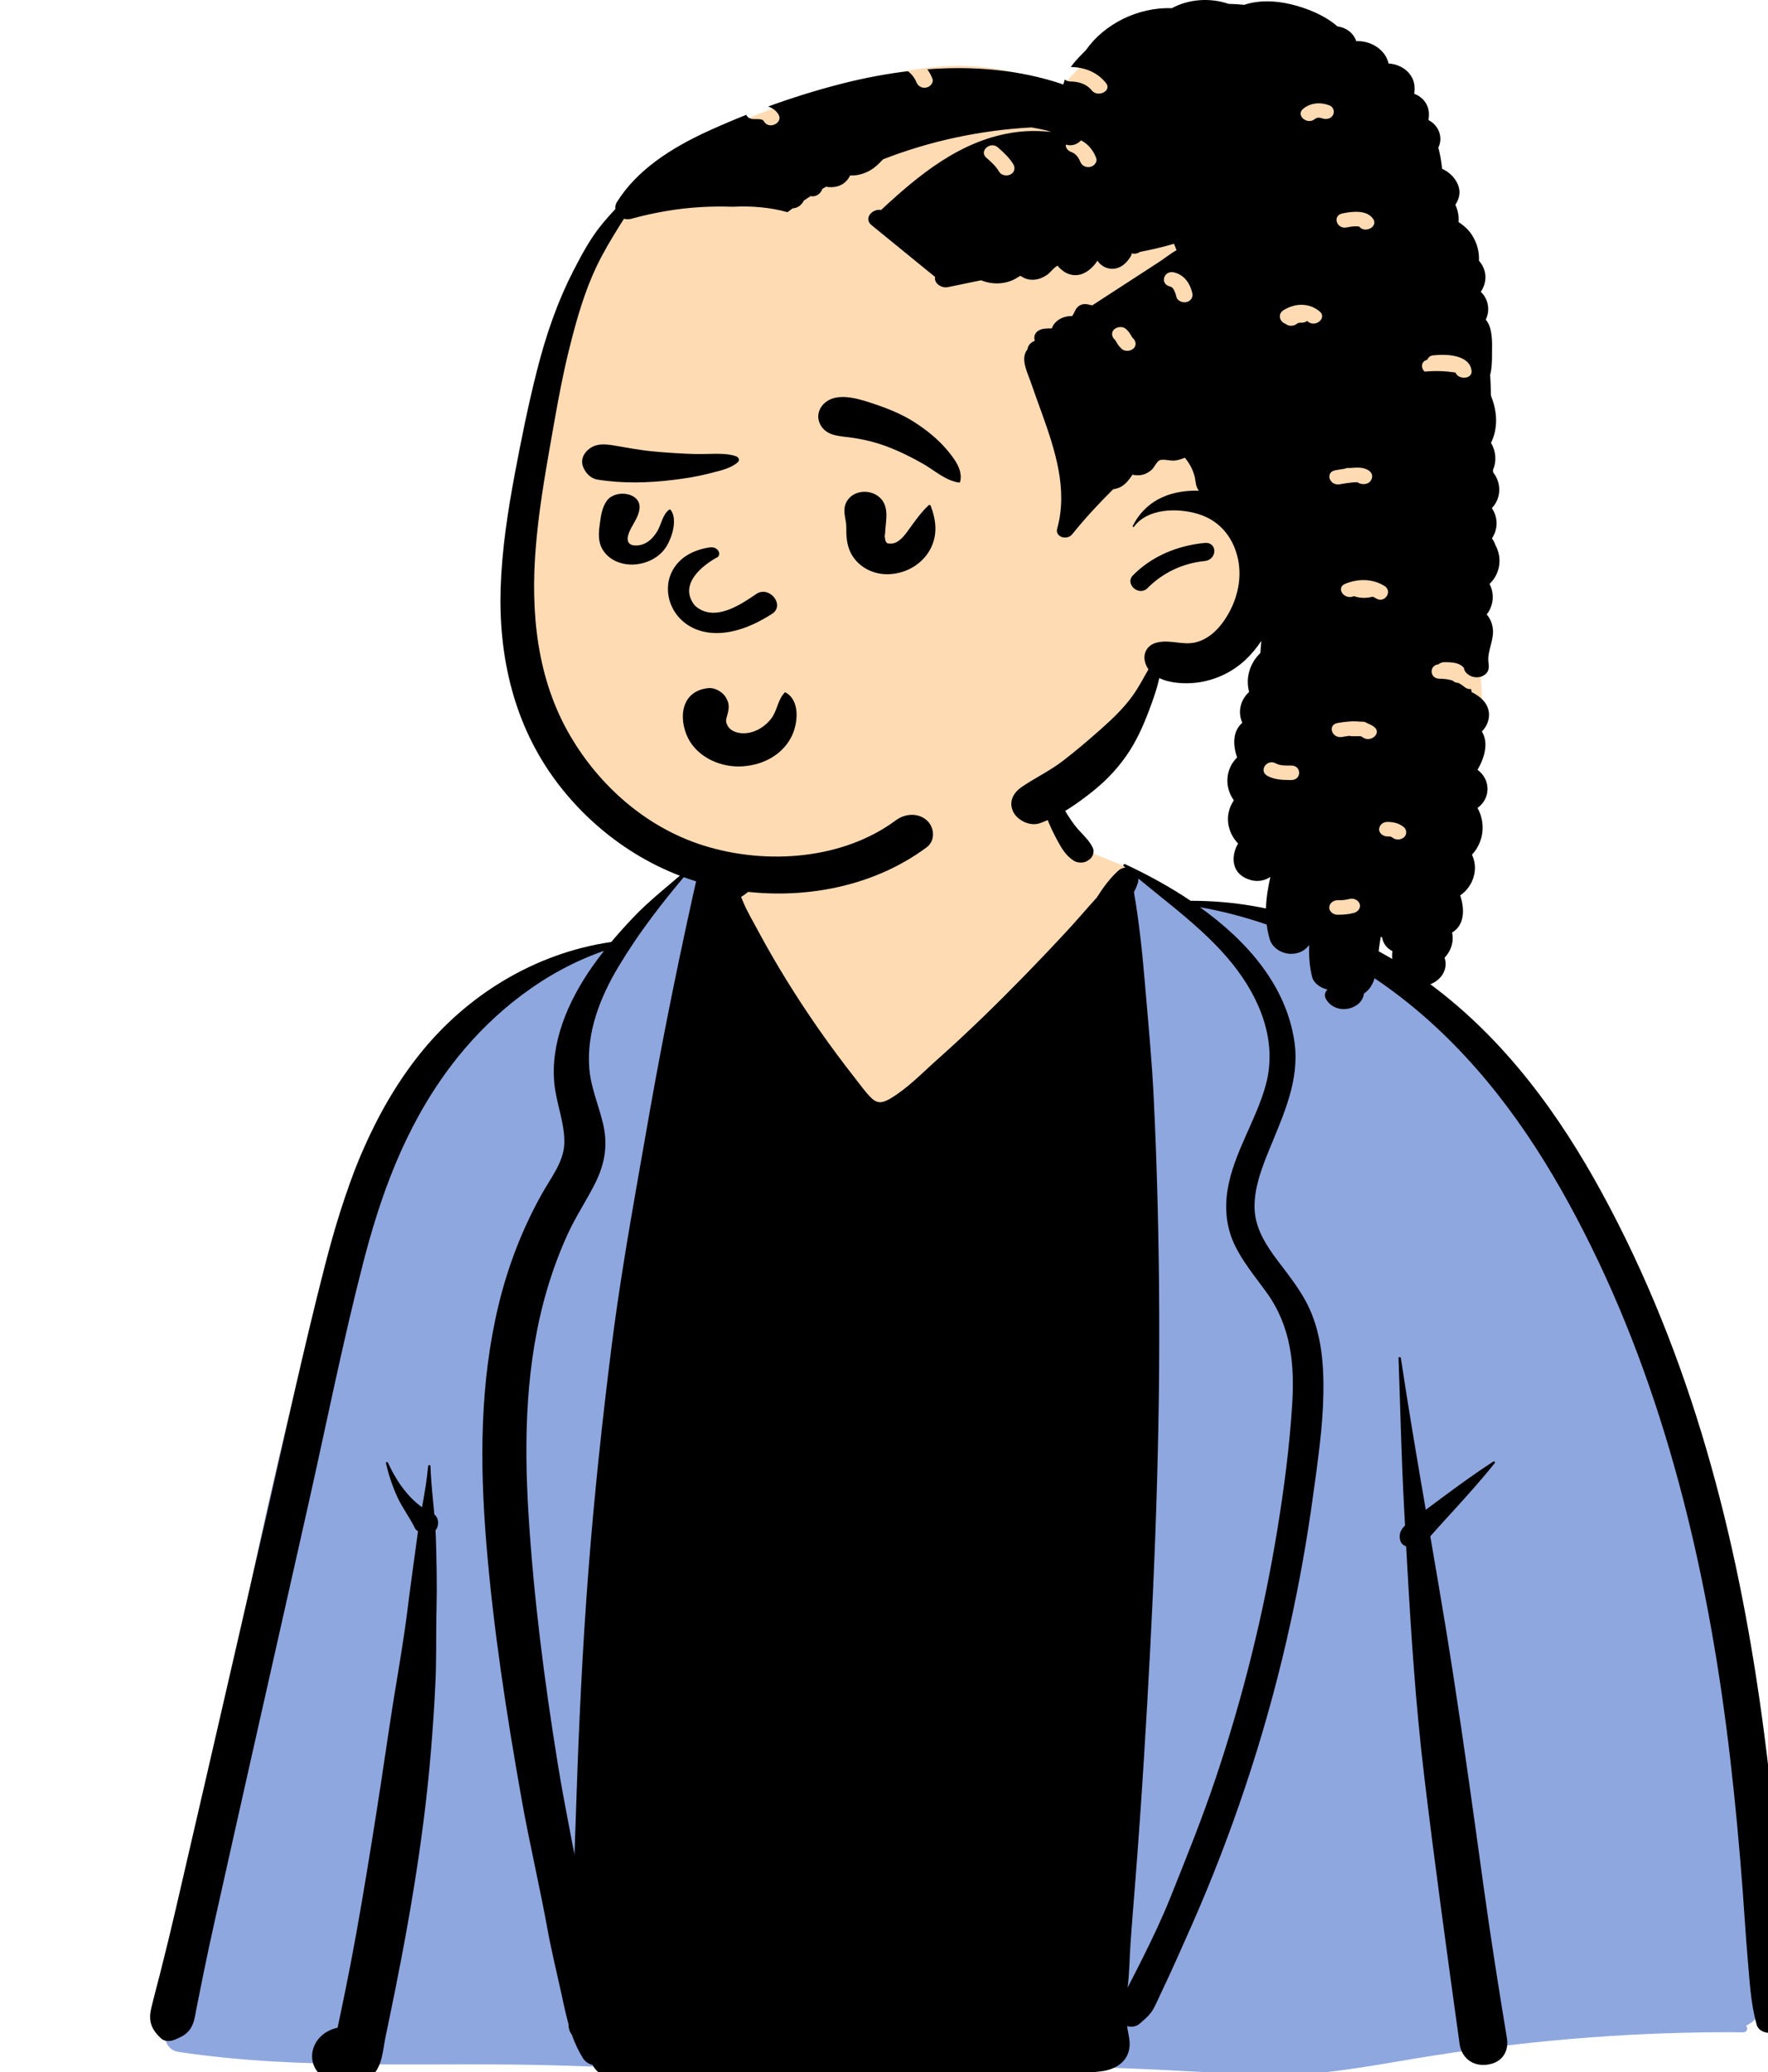 <svg width="424" height="497" viewBox="0 0 424 497" fill="none" xmlns="http://www.w3.org/2000/svg">
<path fill-rule="evenodd" clip-rule="evenodd" d="M82.552 288.614C89.427 260.022 113.806 237.836 146.594 226.784C152.896 223.654 159.006 210.226 167.476 207.767C168.834 207.373 166.691 210.51 167.476 210.697C170.277 211.366 173.416 211.435 176.509 209.022C182.036 204.709 183.77 192.108 187.131 186.413C204.856 156.376 249.11 168.128 255.039 201.333C259.173 203.699 265.017 205.783 269.517 207.689C274.151 209.652 278.227 214.406 283.002 216.106C287.263 217.622 294.283 216.548 298.577 217.87C318.323 223.951 335.048 231.625 348.16 247.172C350.923 250.451 354.038 254.482 356.552 257.795C369.514 270.895 378.517 285.578 386.809 301.331C410.009 347.569 416.319 398.765 421.98 448.583C421.851 457.3 428.44 481.471 418.695 485.65C419.278 486.18 419.067 487.244 417.986 487.235C393.278 487.016 368.627 488.957 344.302 492.732C332.566 494.553 320.892 497.05 308.937 497.461C284.121 497.31 259.394 493.66 234.61 497.114C204.816 497.114 168.608 496.352 135.462 495.233C104.485 494.188 73.341 496.549 42.747 491.924C40.325 491.588 39.143 488.995 39.651 487.137C43.24 475.654 45.002 463.836 47.016 452.084C46.615 444.546 47.333 436.677 50.509 429.656C58.808 382.258 69.45 335.169 82.552 288.614Z" fill="#FFDBB4"/>
<path fill-rule="evenodd" clip-rule="evenodd" d="M167.476 210.871C166.691 210.684 168.834 207.546 167.476 207.94C159.006 210.4 152.896 223.828 146.594 226.957C113.806 238.01 89.427 260.196 82.552 288.787C69.45 335.343 58.808 382.432 50.509 429.829C47.332 436.85 46.615 444.72 47.016 452.258L46.7 454.114C44.811 465.253 43.051 476.432 39.65 487.31C39.143 489.168 40.325 491.761 42.747 492.098C72.993 496.67 103.777 494.414 134.406 495.373L140.79 495.583C172.451 496.605 206.405 497.288 234.61 497.288C259.394 493.833 284.121 497.484 308.937 497.634C320.892 497.224 332.565 494.727 344.302 492.905C368.627 489.131 393.278 487.19 417.986 487.409C419.067 487.418 419.278 486.353 418.695 485.823C428.44 481.644 421.851 457.474 421.98 448.757L421.468 444.27C415.925 395.871 409.312 346.355 386.809 301.504L386.135 300.229C378.027 284.959 369.163 270.714 356.552 257.968L355.78 256.954C353.418 253.857 350.647 250.297 348.16 247.345C335.048 231.798 318.323 224.125 298.576 218.044C294.283 216.722 287.263 217.796 283.002 216.279C278.536 214.69 274.681 210.428 270.41 208.277L270.41 224.32L208.605 277.77L173.551 230.582L169.986 211.255C169.127 211.208 168.287 211.065 167.476 210.871Z" fill="#8FA7DF"/>
<path fill-rule="evenodd" clip-rule="evenodd" d="M92.55 350.915C93.203 353.701 94.12 356.488 95.338 359.128C96.511 361.675 98.279 363.958 99.497 366.475C99.661 366.814 99.928 367.071 100.25 367.266L100.15 367.951L100.057 368.636C99.45 373.257 98.767 377.865 98.175 382.485L97.888 384.797C96.725 394.444 94.887 404.043 93.461 413.665C92.064 423.086 90.643 432.508 89.123 441.916C87.553 451.616 85.953 461.303 84.086 470.963C83.298 475.043 82.475 479.12 81.618 483.193L80.957 486.311C74.142 487.75 72.28 496.089 79.218 499.167C82.367 500.558 86.413 500.223 89.009 498.037C91.706 495.758 91.818 491.649 92.444 488.562L93.047 485.694C97.559 464.128 101.475 442.314 103.306 420.443C103.776 414.796 104.173 409.144 104.43 403.487C104.675 398.166 104.558 392.846 104.652 387.526L104.683 386.074C104.826 380.401 104.708 374.736 104.539 369.062C104.519 368.371 104.485 367.679 104.445 366.984C104.672 366.749 104.836 366.471 104.905 366.201L104.995 365.845C105.218 364.927 104.965 363.853 104.162 363.197C103.816 359.332 103.36 355.471 103.237 351.61C103.227 351.293 102.707 351.302 102.677 351.61C102.384 354.897 101.801 358.193 101.216 361.484C97.457 358.832 94.679 354.458 93.04 350.797C92.921 350.532 92.48 350.628 92.55 350.915ZM181.483 197.258C180.859 199.762 179.625 202.01 177.971 204.102C177.184 205.102 176.288 206.032 175.213 206.81C174.291 207.475 173.241 207.91 172.261 208.488C170.835 208.292 169.345 208.767 168.344 209.688L168.502 208.341C168.552 207.906 167.73 207.819 167.636 208.24C163.303 227.423 159.352 246.618 155.931 265.94L154.432 274.472L153.021 282.483C150.679 295.831 148.413 309.174 146.707 322.619C144.434 340.563 142.523 358.554 141.127 376.57C139.725 394.713 138.863 412.869 138.249 431.047C138.096 435.63 137.932 440.208 137.774 444.79L136.716 439.311C135.66 433.832 134.625 428.347 133.738 422.843C130.553 403.144 128.008 383.305 126.765 363.436C125.625 345.254 126.007 326.711 131.276 308.998C132.604 304.542 134.228 300.155 136.189 295.881C138.091 291.725 140.685 287.873 142.731 283.778C145.108 279.012 145.821 274.517 144.598 269.387C143.528 264.917 141.651 260.713 141.315 256.113C140.685 247.574 143.85 239.305 148.322 231.831C149.501 229.862 150.744 227.918 152.041 225.992C155.968 220.171 160.396 214.562 164.991 209.184C165.239 208.897 164.714 208.58 164.446 208.815C160.257 212.449 155.676 216.023 151.907 219.992C150.075 221.923 148.288 223.892 146.594 225.914C128.012 228.64 112.046 238.8 101.132 252.218C88.746 267.443 82.482 285.769 77.846 303.816C72.691 323.872 68.343 344.111 63.712 364.266C58.919 385.122 54.15 405.978 49.326 426.83C46.929 437.181 44.532 447.534 42.141 457.89C40.927 463.133 39.654 468.363 38.322 473.589C37.639 476.268 36.906 478.941 36.272 481.628C35.559 484.659 36.223 486.597 38.56 488.824C39.422 489.65 40.784 489.637 41.853 489.198L42.188 489.059L42.511 488.922C43.835 488.351 44.872 487.76 45.696 486.489C46.603 485.093 46.746 483.546 47.058 481.994C47.633 479.137 48.202 476.281 48.776 473.42C49.635 469.142 50.568 464.876 51.518 460.611L56.284 439.297C57.555 433.614 58.827 427.932 60.108 422.252C64.678 401.939 69.254 381.631 73.83 361.323C78.223 341.823 82.11 322.189 87.112 302.803L87.396 301.71L87.685 300.62C92.157 283.907 98.406 267.741 109.744 253.578C118.47 242.687 130.588 232.962 144.861 228.04C143.855 229.31 142.889 230.605 141.968 231.927C136.184 240.222 131.96 250.07 132.95 259.948C133.435 264.774 135.525 269.517 135.327 274.382C135.144 278.704 132.098 282.499 129.993 286.26C125.215 294.782 121.758 303.838 119.529 313.128C115.057 331.784 115.072 350.98 116.613 369.918C118.287 390.505 121.466 411.087 125.086 431.473C126.943 441.929 129.414 452.299 131.306 462.738C132.242 467.885 133.515 473.02 134.629 478.141L135.16 480.588C135.458 481.946 135.766 483.3 136.122 484.639L136.342 485.441V485.584C136.352 486.572 136.66 487.389 137.155 488.041C137.833 489.949 138.675 491.811 139.794 493.598C140.368 494.511 141.201 495.023 142.107 495.211C143.018 497.041 145.083 498.449 147.549 498.441L179.982 498.332C198.82 498.267 217.659 498.158 236.497 498.067C241.251 498.045 246 497.967 250.749 497.858C255.201 497.75 259.47 497.28 263.873 496.793C268.845 496.245 271.539 493.154 270.796 488.793C270.633 487.832 270.455 486.876 270.286 485.92C271.277 486.206 272.455 486.072 273.252 485.389L274 484.747C275.036 483.847 275.963 482.963 276.62 481.763C277.298 480.528 277.849 479.224 278.448 477.963C279.74 475.25 280.998 472.529 282.222 469.794C284.672 464.324 287.124 458.833 289.402 453.307C293.913 442.364 297.905 431.255 301.376 420.021C307.567 399.979 312.044 379.549 314.867 358.936L315.542 354.024L315.738 352.572C316.808 344.583 317.709 336.47 317.284 328.498C317.021 323.506 316.14 318.477 314.015 313.815C312.054 309.516 309.028 305.838 306.151 301.994L305.822 301.551L305.491 301.096C302.974 297.605 300.972 293.956 300.872 289.717C300.77 285.414 302.198 281.228 303.794 277.2L304.192 276.207L304.459 275.549C307.855 267.225 311.719 259.019 310.444 249.961C308.562 236.622 299.351 225.871 287.763 217.579C298.069 219.371 308.27 222.909 317.273 227.397C327.906 232.701 337.479 239.701 345.734 247.6C361.334 262.53 372.472 280.443 381.588 298.938C391.132 318.294 398.209 338.576 403.542 359.123C408.905 379.788 412.495 400.783 414.947 421.861C416.17 432.352 417.131 442.868 417.928 453.39C418.334 458.781 418.641 464.181 419.116 469.563C419.592 474.942 419.805 480.402 421.301 485.637C421.999 488.076 426.709 488.324 427.213 485.637C428.333 479.636 428.02 473.431 427.708 467.355L427.679 466.803C427.372 460.751 426.971 454.703 426.496 448.655C425.525 436.295 424.228 423.952 422.534 411.648C416.596 368.458 405.646 325.494 384.168 286.069C374.056 267.5 361.076 249.457 343.02 236.049C334.423 229.67 324.732 224.579 314.287 220.892C304.947 217.593 295.458 216.032 285.534 216.036C280.557 212.688 275.214 209.771 269.876 207.279C269.554 207.128 269.217 207.493 269.484 207.728C269.622 207.845 269.757 207.966 269.895 208.08C269.291 208.115 268.667 208.362 268.108 208.88C266.146 210.684 264.492 212.94 263.012 215.283C260.758 217.753 258.609 220.305 256.36 222.748C252.761 226.661 249.076 230.518 245.346 234.344C239.083 240.774 232.616 247.082 225.872 253.136L224.745 254.143C221.249 257.252 217.708 260.973 213.573 263.434L213.352 263.563C211.608 264.561 210.371 264.742 208.883 263.252C207.531 261.896 206.405 260.322 205.248 258.826L204.981 258.483C199.073 250.948 193.595 243.135 188.638 235.092C186.379 231.432 184.229 227.718 182.19 223.963L181.581 222.836C180.472 220.766 179.268 218.736 178.353 216.605C178.14 216.106 177.932 215.606 177.729 215.11C180.849 213.314 183.265 209.428 184.141 206.384C185.053 203.223 184.592 199.98 182.968 197.089C182.661 196.545 181.631 196.68 181.483 197.258ZM335.393 325.702C335.825 337.72 336.087 349.75 336.731 361.758L336.953 365.857C335.949 366.84 335.359 367.975 335.83 369.532C336.012 370.127 336.553 370.666 337.226 370.866L337.436 374.678C338.392 391.827 339.512 408.941 341.56 426.047C344.12 447.455 347.081 468.828 350.037 490.198C350.458 493.224 352.856 495.623 356.585 495.18C360.358 494.732 361.888 491.849 361.393 488.845C359.447 477.059 357.575 465.263 355.935 453.438L354.068 439.965C351.727 423.123 349.331 406.284 346.571 389.496C345.417 382.479 344.218 375.466 343.015 368.453L343.436 367.975C345.155 366.014 346.933 364.097 348.691 362.167C352.068 358.445 355.401 354.753 358.496 350.858C358.65 350.662 358.337 350.375 358.115 350.524C353.777 353.337 349.671 356.345 345.541 359.402L341.925 362.088C339.846 349.971 337.785 337.85 335.949 325.702C335.904 325.398 335.384 325.376 335.393 325.702ZM272.99 210.697C275.6 212.857 278.269 214.971 280.899 217.119L281.863 217.909L282.822 218.703C287.444 222.551 291.872 226.557 295.562 231.157C302.337 239.605 306.373 249.904 303.556 260.217C301.218 268.76 295.855 276.504 294.414 285.26C293.691 289.647 294.042 294.056 295.924 298.198C297.846 302.425 300.916 306.046 303.675 309.859C309.667 318.146 310.484 327.242 309.889 336.841C309.265 346.867 307.953 356.897 306.334 366.832C303.056 386.962 298.113 406.883 291.571 426.391C288.297 436.16 284.43 445.721 280.582 455.32C278.666 460.099 276.432 464.764 274.13 469.407C272.916 471.85 271.673 474.28 270.41 476.706C270.876 473.281 270.876 469.763 271.104 466.359C271.431 461.481 271.847 456.612 272.228 451.738C273.005 441.847 273.698 431.947 274.317 422.047C276.511 386.744 278.126 351.41 278.007 316.051C277.947 298.368 277.536 280.686 276.67 263.021C276.263 254.703 275.476 246.392 274.765 238.085L274.614 236.305C273.985 228.849 273.233 221.375 271.941 213.984C272.323 213.226 272.655 212.459 272.902 211.671L272.99 211.375L272.926 211.384C272.985 211.153 273.005 210.923 272.99 210.697ZM250.417 180.315C250.364 180.111 250.032 180.128 249.972 180.315C248.501 184.663 249.021 189.445 250.289 193.819C250.972 196.189 251.943 198.489 253.116 200.706L253.527 201.482C254.533 203.37 255.665 205.316 257.624 206.493C258.44 206.984 259.902 207.014 260.719 206.493L261.135 206.215C261.204 206.168 261.272 206.12 261.338 206.071C262.1 205.51 262.477 204.271 262.125 203.454C261.219 201.345 259.163 199.797 257.742 197.919C256.484 196.25 255.37 194.489 254.444 192.658C252.448 188.698 251.552 184.493 250.417 180.315Z" fill="black"/>
<path fill-rule="evenodd" clip-rule="evenodd" d="M259.283 15.798L255.014 20.264C257.378 21.729 259.609 23.201 261.707 24.681L261.709 24.676C251.988 19.096 241.222 15.798 229.592 15.798C207.192 15.798 161.691 32.727 151.406 44.937C146.301 50.997 136.816 69.6 131.895 89.824C127.942 106.074 122.062 151.983 127.942 169.234C135.467 191.312 160.226 211.717 185.756 211.717C211.286 211.717 250.921 195.502 279.13 159.967C280.42 158.342 295.232 156.459 305.799 150.36L303.025 177.25L300.916 192.892L301.382 194.005C308.95 212.012 314.947 221.406 319.373 222.188C323.89 222.985 333.088 216.472 346.968 202.646L348.742 196.097C353.246 179.391 355.499 170.424 355.499 169.195L355.496 168.971C355.429 166.144 354.322 150.14 354.299 145.834L354.299 81.286C339.372 37.627 325.127 15.798 311.564 15.798H259.283Z" fill="#FFDBB4"/>
<path fill-rule="evenodd" clip-rule="evenodd" d="M294.653 0.93C290.264 -0.566 285.179 -0.283 281.013 1.969C272.834 1.66 264.7 5.869 260.436 12.012C260.347 12.099 260.252 12.186 260.168 12.273L259.264 13.2C258.409 14.085 257.506 15.06 256.791 16.067C260.294 16.137 263.212 17.393 265.249 19.93C266.702 21.741 263.373 23.461 261.887 21.749L261.835 21.686C260.612 20.163 258.766 19.573 256.71 19.542C256.12 19.534 255.673 19.335 255.356 19.042C255.23 19.446 255.118 19.854 255.014 20.264C244.665 16.723 233.509 15.785 222.397 16.625C222.884 17.319 223.291 18.062 223.605 18.843C223.96 19.729 223.202 20.746 222.224 20.983C221.166 21.238 220.21 20.693 219.828 19.85L219.793 19.768C219.366 18.703 218.668 17.79 217.732 17.082C212.501 17.706 207.308 18.698 202.241 19.977C196.151 21.516 190.118 23.393 184.219 25.543C185.218 25.888 186.081 26.471 186.686 27.443C187.892 29.385 184.575 31.123 183.317 29.267L183.272 29.199C183.149 29 183.039 28.88 182.959 28.812L182.931 28.789L182.757 28.718L182.432 28.637L182.308 28.61C182.198 28.588 182.153 28.589 181.864 28.575C181.479 28.556 181.094 28.558 180.709 28.558C179.804 28.557 179.226 28.113 178.965 27.545C176.054 28.701 173.179 29.919 170.356 31.194L169.685 31.5C160.97 35.505 152.715 40.766 147.925 48.507C147.608 49.024 147.51 49.589 147.589 50.128C146.566 51.206 145.578 52.319 144.629 53.45C141.733 56.911 139.613 60.845 137.607 64.745C133.569 72.588 130.851 80.645 128.731 89.044C126.68 97.14 125.025 105.322 123.487 113.505C121.783 122.596 120.365 131.765 120.068 140.987C119.544 157.425 123.196 173.959 133.688 187.798C143.047 200.146 157.141 209.95 173.855 213.089C190.855 216.28 208.843 213.167 222.24 203.202C224.4 201.598 224.103 198.359 222.24 196.715C220.13 194.863 217.017 195.12 214.867 196.715C202.251 206.102 183.887 207.55 168.685 202.767C154.631 198.341 143.621 188.133 136.865 176.668C128.622 162.686 127.233 146.625 128.499 131.156C129.19 122.661 130.629 114.235 132.111 105.822L133.006 100.758C133.983 95.273 135.008 89.796 136.346 84.366L136.659 83.102C138.294 76.554 140.209 69.839 143.171 63.684C144.723 60.454 146.59 57.341 148.503 54.267C148.874 53.672 149.255 53.067 149.645 52.459C150.169 52.62 150.767 52.646 151.394 52.472C156.796 50.993 162.345 50.002 167.993 49.672C170.567 49.52 173.144 49.497 175.718 49.585C180.125 49.36 184.654 49.7 188.852 50.889C189.263 50.579 189.679 50.276 190.095 49.972C190.207 49.964 190.32 49.954 190.432 49.934C191.503 49.749 192.256 49.08 192.71 48.234C192.734 48.189 192.755 48.144 192.775 48.1C193.312 47.738 193.854 47.383 194.401 47.032C195.733 47.336 196.9 46.361 197.214 45.292C197.511 45.116 197.812 44.945 198.112 44.773C198.347 44.823 198.58 44.865 198.807 44.88C199.788 44.942 200.735 44.81 201.605 44.398C202.705 43.877 203.408 43.036 203.879 42.081C205.543 42.171 207.228 41.696 208.715 40.836C209.923 40.139 210.848 39.177 211.768 38.217C222.975 33.819 235.158 31.223 247.369 30.558C248.572 30.761 249.766 31.003 250.946 31.285C251.225 31.352 251.621 31.483 252.077 31.64C249.355 31.351 246.597 31.322 243.801 31.677C230.53 33.365 220.194 42.106 211.299 50.358C209.182 49.982 207.044 52.392 209.002 53.989L224.271 66.437C223.896 67.829 225.711 69.201 227.301 68.867C229.966 68.303 232.636 67.756 235.308 67.217C238.096 68.403 241.6 68.2 244.128 66.48C244.246 66.4 244.501 66.273 244.723 66.146C244.931 66.296 245.21 66.448 245.321 66.512C246.22 67.036 247.315 67.189 248.365 67.043C249.445 66.892 250.42 66.409 251.261 65.809C251.796 65.427 253.043 63.831 253.737 63.713L253.805 63.707C253.342 63.718 254.83 64.935 255.23 65.187C256.163 65.773 257.194 66.08 258.355 65.968C260.378 65.772 262.118 64.15 263.107 62.652L263.182 62.538L263.213 62.466L263.239 62.543C263.244 62.557 263.25 62.572 263.256 62.588C263.405 62.941 263.87 63.341 264.186 63.588C265.088 64.289 266.204 64.597 267.396 64.414C268.404 64.26 269.253 63.724 269.935 63.075L270.041 62.971C270.243 62.771 271.572 61.2 271.362 60.824L271.338 60.792L271.404 60.78C272.212 60.955 272.891 60.779 273.388 60.413C276.162 59.878 278.901 59.255 281.551 58.463C281.759 58.976 281.962 59.489 282.159 60.006C280.712 60.793 279.373 61.915 278.142 62.715C275.809 64.228 273.477 65.741 271.149 67.258L261.927 73.243L260.872 72.994C259.525 72.676 258.369 73.366 257.874 74.421L257.833 74.512C257.637 74.975 257.401 75.402 257.123 75.811C254.818 75.73 252.866 76.975 252.235 78.761C251.665 78.75 251.09 78.769 250.502 78.826C248.891 78.982 247.806 80.034 248.098 81.479L248.12 81.578L248.159 81.739C247.225 82.087 246.548 82.761 246.398 83.779C246.148 84.11 245.946 84.47 245.817 84.871C245.144 86.951 246.454 89.522 247.152 91.514L247.206 91.671C247.654 92.98 248.118 94.283 248.587 95.586L249.755 98.82C252.995 107.834 256.154 117.337 253.532 126.787C252.973 128.787 255.879 129.691 257.139 128.126C260.194 124.337 263.495 120.766 266.961 117.338L267.129 117.315C269.556 116.885 270.498 115.377 271.612 113.84C272.268 114.01 272.974 114.05 273.656 113.934C274.643 113.767 275.528 113.271 276.226 112.644C276.818 112.113 277.36 110.75 278.059 110.413C278.934 109.99 280.692 110.594 281.737 110.458C282.586 110.348 283.379 110.092 284.149 109.77C285.563 111.466 286.501 113.459 286.73 115.609C286.82 116.426 287.097 117.118 287.497 117.692C286.024 117.644 284.547 117.735 283.088 117.974C277.692 118.857 273.822 121.787 271.648 126.152C271.555 126.343 271.836 126.5 271.965 126.317C275.191 121.948 282.214 121.726 287.314 123.265C292.73 124.9 295.77 129.096 296.851 133.882C298.037 139.13 296.516 144.786 293.268 149.256C291.762 151.334 289.705 153.23 286.973 153.995C283.726 154.903 280.727 153.277 277.401 154.117C275.137 154.686 274.139 156.612 274.549 158.538C274.712 159.295 275.014 159.956 275.419 160.529C274.223 162.616 273.116 164.764 271.708 166.738C269.533 169.786 266.904 172.307 264.038 174.851C261.078 177.477 258.063 180.051 254.896 182.485C251.861 184.82 248.382 186.481 245.199 188.62C242.966 190.12 241.859 192.224 242.961 194.633C243.87 196.624 246.935 198.32 249.415 197.42C254.164 195.698 258.32 192.768 262.105 189.75C265.614 186.95 268.669 183.603 270.976 179.968C273.154 176.541 274.758 172.65 276.111 168.901L276.279 168.434C276.917 166.651 277.588 164.647 278.023 162.625C280.627 163.877 284.161 164.06 286.948 163.721C291.45 163.177 295.557 161.182 298.66 158.273C300.107 156.92 301.385 155.376 302.489 153.702C302.389 154.721 302.329 155.707 302.265 156.603C299.685 159.089 298.65 162.677 299.566 165.951C297.407 167.905 296.802 170.84 297.929 173.338C295.566 175.399 295.655 178.68 296.677 181.66C293.884 184.406 293.619 188.685 295.8 191.784L295.866 192.006C293.664 195.248 294.16 199.437 296.919 202.3C295.035 205.516 295.327 209.841 300.036 211.088C301.752 211.543 303.416 211.155 304.66 210.309C303.524 215.282 303.015 220.331 304.531 225.328C305.134 227.31 307.338 228.758 309.656 228.758C311.593 228.758 313.002 227.901 313.975 226.641C313.861 229.149 314.034 231.671 314.642 234.214C315.009 235.75 316.628 236.948 318.347 237.319C317.727 237.934 317.48 238.824 318.074 239.751C320.595 243.677 326.686 242.048 327.098 238.287C328.818 237.158 329.618 235.303 329.949 233.299C330.431 230.377 330.606 227.502 331.152 224.617L331.361 224.789L331.469 224.871L331.504 225.08C331.817 226.506 332.731 227.504 333.918 228.1C333.66 230.588 334.137 233.121 335.931 235.01C337.126 236.269 339.162 236.765 340.907 236.492C341.016 236.497 341.128 236.496 341.245 236.483C345.197 236.021 347.484 232.723 346.443 229.696C348.035 227.981 348.705 225.804 348.234 223.652C351.313 221.859 351.25 217.919 350.184 214.754C353.412 212.513 354.626 208.323 353.004 204.993C355.913 201.814 356.318 197.385 354.341 193.765C357.542 191.452 357.524 186.986 354.349 184.62C356.04 181.667 357.059 178.129 355.37 175.427C356.562 174.27 357.216 172.62 357.078 171.026C356.876 168.686 355.116 167.068 352.932 165.991L352.78 165.258C352.267 165.314 351.721 165.188 351.239 164.781C350.762 164.378 350.271 164.054 349.764 163.786C349.189 163.779 348.694 163.554 348.346 163.208C347.395 162.923 346.371 162.798 345.236 162.786C342.784 162.763 342.698 159.537 344.98 159.328C345.34 159.009 345.836 158.807 346.374 158.807L346.796 158.809C347.781 158.817 348.776 158.87 349.69 159.215C350.284 159.439 350.742 159.776 351.077 160.188C351.14 160.811 351.526 161.433 352.36 161.946C353.324 162.539 354.643 162.608 355.675 162.072C357.119 161.321 357.134 160.148 356.967 158.873C356.603 156.085 358.425 153.46 357.991 150.608C357.799 149.346 357.322 148.257 356.543 147.378C358.185 145.216 358.474 142.426 357.211 140.054C359.843 137.562 360.298 133.721 358.62 130.723C358.595 130.65 358.577 130.576 358.55 130.504C358.361 129.995 358.099 129.535 357.811 129.096C359.285 126.85 359.274 124.094 357.776 121.857C360.045 119.53 360.117 115.827 358.099 113.32C358.087 113.113 358.063 112.905 358.042 112.697C358.968 110.582 358.746 108.177 357.571 106.21C357.99 105.36 358.314 104.445 358.52 103.47C359.049 100.957 358.777 98.514 357.987 96.062C357.859 95.675 357.715 95.288 357.562 94.901C357.536 93.221 357.464 91.549 357.368 89.88C357.744 88.467 357.804 86.915 357.812 85.473L357.815 84.538C357.833 82.16 358.022 78.677 356.312 76.655C357.41 74.471 356.959 71.719 355.127 69.987C356.413 68.042 356.682 65.653 355.39 63.494C355.183 63.147 354.942 62.823 354.678 62.517C354.785 60.54 354.312 58.502 353.114 56.537C352.337 55.258 351.175 54.15 349.793 53.264C349.817 53.002 349.831 52.74 349.826 52.483C349.802 51.332 349.512 50.177 349.024 49.099C349.9 47.783 350.306 46.3 349.793 44.702C349.22 42.894 347.712 41.337 345.83 40.459C345.678 38.754 345.375 37.059 344.943 35.386C346.099 33.12 345.178 30.128 342.564 28.793C342.905 26.982 342.597 25.104 341.099 23.689C340.531 23.153 339.862 22.746 339.142 22.477C339.489 20.656 339.097 18.761 337.666 17.278C336.497 16.067 334.764 15.331 333.001 15.223C332.322 12.055 328.882 9.687 325.252 9.876C324.799 8.481 323.715 7.265 322.034 6.648C321.603 6.49 321.168 6.386 320.735 6.329C317.784 3.71 313.39 1.934 309.586 1.025C305.771 0.117 301.903 0.029 298.627 1.085L298.389 1.164L298.122 1.134C296.965 1.021 295.809 0.956 294.653 0.93ZM323.646 215.591C324.665 215.312 325.802 215.922 326.078 216.806C326.37 217.74 325.72 218.665 324.697 218.945C323.423 219.295 322.084 219.382 320.756 219.383C319.688 219.384 318.779 218.583 318.779 217.644C318.779 216.7 319.684 215.906 320.756 215.905C321.836 215.904 322.634 215.869 323.646 215.591ZM332.711 197.123C334.235 197.124 335.541 197.444 336.671 198.383C337.424 199.01 337.443 200.22 336.671 200.843C335.891 201.472 334.76 201.509 333.96 200.91L333.806 200.788C333.787 200.773 333.773 200.762 333.761 200.752C333.697 200.715 333.632 200.678 333.564 200.647L333.693 200.721C333.791 200.783 333.563 200.681 333.436 200.633L333.396 200.619L333.383 200.616L333.28 200.609C333.091 200.6 332.901 200.601 332.711 200.601C331.677 200.6 330.687 199.802 330.734 198.862C330.783 197.92 331.603 197.122 332.711 197.123ZM303.961 186.089C301.821 184.935 303.732 181.982 305.878 183.046L305.956 183.086C307.056 183.68 308.409 183.599 309.655 183.6C312.199 183.601 312.203 187.079 309.655 187.078L309.234 187.076C307.407 187.064 305.559 186.952 303.961 186.089ZM320.8 173.394C322.416 173.127 324.227 172.888 325.928 173.051L326.211 173.082H326.734C327.189 173.082 327.629 173.243 327.982 173.496C328.542 173.7 329.071 173.974 329.555 174.342C331.481 175.811 328.674 178.262 326.759 176.802C326.653 176.721 326.529 176.654 326.392 176.599L326.287 176.56H324.172C323.98 176.56 323.793 176.525 323.61 176.474C322.924 176.557 322.284 176.676 321.851 176.748C319.364 177.16 318.299 173.808 320.8 173.394ZM322.605 140.013C325.704 138.748 329.135 138.757 332.001 140.513C334.05 141.768 332.147 144.729 330.08 143.56L330.006 143.516C329.749 143.359 329.485 143.227 329.218 143.108C327.763 143.478 326.299 143.495 324.892 143.04L324.709 142.978L324.6 143.016C322.307 143.951 320.297 140.954 322.605 140.013ZM288.864 134.563C291.994 134.254 292.019 129.904 288.864 130.215C282.202 130.873 276.157 133.478 271.73 137.953C269.67 140.034 273.062 143.078 275.159 141.09L275.224 141.027C278.744 137.469 283.495 135.092 288.864 134.563ZM323.93 112.228C324.626 112.161 325.321 112.127 326.004 112.156C327.646 112.226 329.645 113.189 328.925 114.93C328.347 116.325 326.453 116.38 325.518 115.636C325.129 115.645 324.741 115.667 324.354 115.702C323.322 115.795 322.299 115.969 321.282 116.145C318.796 116.575 317.732 113.223 320.231 112.791L321.335 112.598C321.708 112.534 322.083 112.472 322.461 112.414C322.687 112.316 322.929 112.249 323.187 112.232L323.318 112.228H323.93ZM343.572 85.244L343.804 85.216C347.142 84.84 352.501 85.186 352.906 88.924C353.13 90.995 349.73 91.125 349.059 89.355C346.594 88.964 344.108 88.889 341.66 89.126C340.726 88.291 340.719 86.687 342.274 86.286C342.493 85.767 342.951 85.323 343.572 85.244ZM267.268 78.93C268.039 78.307 269.304 78.224 270.063 78.93C270.501 79.336 270.866 79.787 271.155 80.284L271.347 80.619C271.38 80.674 271.413 80.73 271.448 80.784C271.513 80.886 271.585 80.982 271.656 81.08L271.704 81.121C271.722 81.138 271.745 81.159 271.771 81.183C272.482 81.845 272.573 82.996 271.771 83.643C271 84.266 269.735 84.349 268.976 83.643C268.539 83.237 268.173 82.786 267.884 82.289L267.692 81.954C267.659 81.898 267.626 81.843 267.591 81.789C267.527 81.687 267.453 81.59 267.383 81.492L267.305 81.423C267.293 81.413 267.281 81.401 267.268 81.389C266.556 80.728 266.467 79.577 267.268 78.93ZM307.803 74.401C310.589 72.664 313.901 72.583 316.461 74.672C318.309 76.18 315.594 78.596 313.731 77.183L313.665 77.132C313.598 77.076 313.529 77.028 313.461 76.981C313.127 77.231 312.702 77.39 312.217 77.391C312.09 77.391 311.963 77.391 311.837 77.393L311.647 77.399L311.545 77.406L311.532 77.408L311.444 77.442C311.281 77.506 311.057 77.606 311.364 77.436C311.296 77.468 311.231 77.505 311.166 77.542L311.053 77.633C310.307 78.253 309.018 78.334 308.278 77.649C306.968 77.259 306.273 75.354 307.803 74.401ZM280.573 68.703L280.522 68.689C278.08 68.076 279.118 64.719 281.573 65.335C284.178 65.989 285.422 68.122 285.943 70.306C286.162 71.225 285.636 72.186 284.562 72.445C283.581 72.682 282.351 72.154 282.13 71.231C281.976 70.581 281.797 70.03 281.515 69.519L281.344 69.227C281.265 69.094 281.237 69.072 280.967 68.865C280.922 68.83 280.716 68.746 280.573 68.703ZM321.938 51.186L322.32 51.109C324.7 50.65 327.858 50.411 329.294 52.486C330.604 54.376 327.3 56.097 325.94 54.31C325.919 54.31 325.895 54.31 325.867 54.312L325.823 54.316L325.213 54.273C324.453 54.268 323.726 54.386 322.99 54.54C320.516 55.055 319.46 51.702 321.938 51.186ZM236.526 37.815C234.725 36.23 237.519 33.77 239.321 35.356C240.746 36.609 242.12 37.871 243.046 39.464C243.532 40.299 243.294 41.351 242.337 41.843C241.454 42.298 240.121 42.059 239.632 41.219C238.83 39.839 237.817 38.951 236.526 37.815ZM259.255 33.655C261.035 34.582 262.187 36.109 262.886 37.876C263.237 38.763 262.486 39.778 261.505 40.015C260.451 40.27 259.488 39.727 259.109 38.883L259.074 38.8C258.887 38.328 258.587 37.77 258.217 37.348C257.901 36.989 257.409 36.629 257.039 36.509C256.148 36.221 255.516 35.511 255.598 34.681C257.064 35.127 258.424 34.591 259.255 33.655ZM312.527 26.09C314.322 24.624 316.731 24.429 318.907 25.317C319.876 25.712 320.119 26.941 319.616 27.696C319.035 28.571 317.884 28.717 316.912 28.32C317.162 28.422 316.711 28.288 316.516 28.238C316.491 28.249 316.165 28.236 316.052 28.237L315.917 28.244C315.916 28.245 315.949 28.245 316.017 28.243C315.922 28.262 315.828 28.284 315.736 28.31L315.618 28.346C315.677 28.335 315.41 28.488 315.336 28.539L315.322 28.549C313.459 30.07 310.657 27.616 312.527 26.09Z" fill="black"/>
<path fill-rule="evenodd" clip-rule="evenodd" d="M173.977 167.104C173.217 165.944 171.468 164.87 169.867 165.035C162.697 165.773 162.709 173.405 165.478 177.861C167.933 181.811 173.013 184.13 178.098 183.792C183.44 183.436 187.992 180.678 189.995 176.291C191.32 173.389 191.932 168.031 188.408 166.081C188.343 166.045 188.235 166.054 188.183 166.107C186.493 167.832 186.427 170.423 184.947 172.344C183.572 174.131 181.434 175.607 178.93 175.835C177.06 176.005 175.169 175.413 174.437 173.939C174.041 173.142 174.086 172.709 174.235 172.16L174.37 171.683C174.839 170.013 175.049 168.742 173.977 167.104ZM172.06 133.633C168.32 135.629 162.622 140.282 166.645 145.23C171.381 149.592 178.199 144.59 181.558 142.328C184.674 140.575 188.174 145.084 185.283 147.131C161.006 162.911 151.153 134.155 170.168 131.287C172.262 130.971 173.04 133.016 172.06 133.633ZM211.551 119.949C209.255 116.926 204.016 117.371 202.751 120.959C202.066 122.902 203.012 124.649 202.963 126.59C202.922 128.229 203.045 130.056 203.617 131.644C204.922 135.265 208.632 137.822 213.02 137.716C217.394 137.61 221.246 135.18 223.078 131.757C224.916 128.321 224.527 124.765 223.185 121.271C223.12 121.103 222.87 121.022 222.719 121.163C221.132 122.643 219.971 124.206 218.77 125.863L217.538 127.562C216.597 128.841 215.229 130.475 213.472 130.372L213.208 130.35C212.72 130.313 212.795 130.398 212.418 129.814C212.244 129.543 212.276 129.041 212.191 128.721L212.162 128.614L212.178 128.556C212.215 128.401 212.252 128.11 212.282 127.604L212.288 127.493C212.416 125.129 213.177 122.091 211.551 119.949ZM153.366 121.962C153.777 118.095 147.585 117.236 145.526 120.098C144.452 121.59 144.14 123.464 143.902 125.24L143.791 126.083C143.548 127.906 143.451 129.804 144.353 131.505C145.773 134.185 148.862 135.601 152.194 135.377C155.376 135.162 158.279 133.542 159.809 131.084C161.173 128.89 162.53 124.607 160.873 122.318C160.773 122.18 160.573 122.162 160.435 122.269C158.869 123.489 158.614 125.715 157.683 127.305C156.723 128.945 155.267 130.543 153.06 130.792C150.948 131.031 150.141 130.018 150.68 128.251C151.375 125.969 153.104 124.417 153.366 121.962ZM209.878 96.96L208.865 96.619C205.396 95.469 200.632 94.139 197.811 96.616C196.071 98.143 195.74 100.393 196.982 102.257C198.487 104.514 201.186 104.57 203.793 104.903C206.758 105.281 209.773 106 212.534 107.025C215.643 108.18 218.529 109.62 221.356 111.229C224.043 112.757 226.721 115.255 229.938 115.725C230.069 115.745 230.218 115.695 230.252 115.569C230.983 112.808 228.953 110.091 227.141 107.937C224.949 105.329 222.293 103.189 219.325 101.27C216.46 99.417 213.187 98.079 209.878 96.96ZM146.852 106.776L146.543 106.728C144.439 106.42 142.532 106.491 140.946 107.954C139.736 109.07 139.269 110.517 139.846 111.992C140.379 113.354 141.569 114.737 143.297 115.022C149.13 115.985 155.592 115.826 161.454 115.097C164.136 114.763 166.843 114.354 169.455 113.71L170.657 113.404C172.838 112.857 175.335 112.285 176.919 110.877C177.489 110.371 177.161 109.647 176.479 109.412C173.715 108.462 169.926 108.968 166.978 108.893C163.549 108.807 160.115 108.582 156.702 108.271C153.368 107.966 150.141 107.305 146.852 106.776Z" fill="black"/>
</svg>
